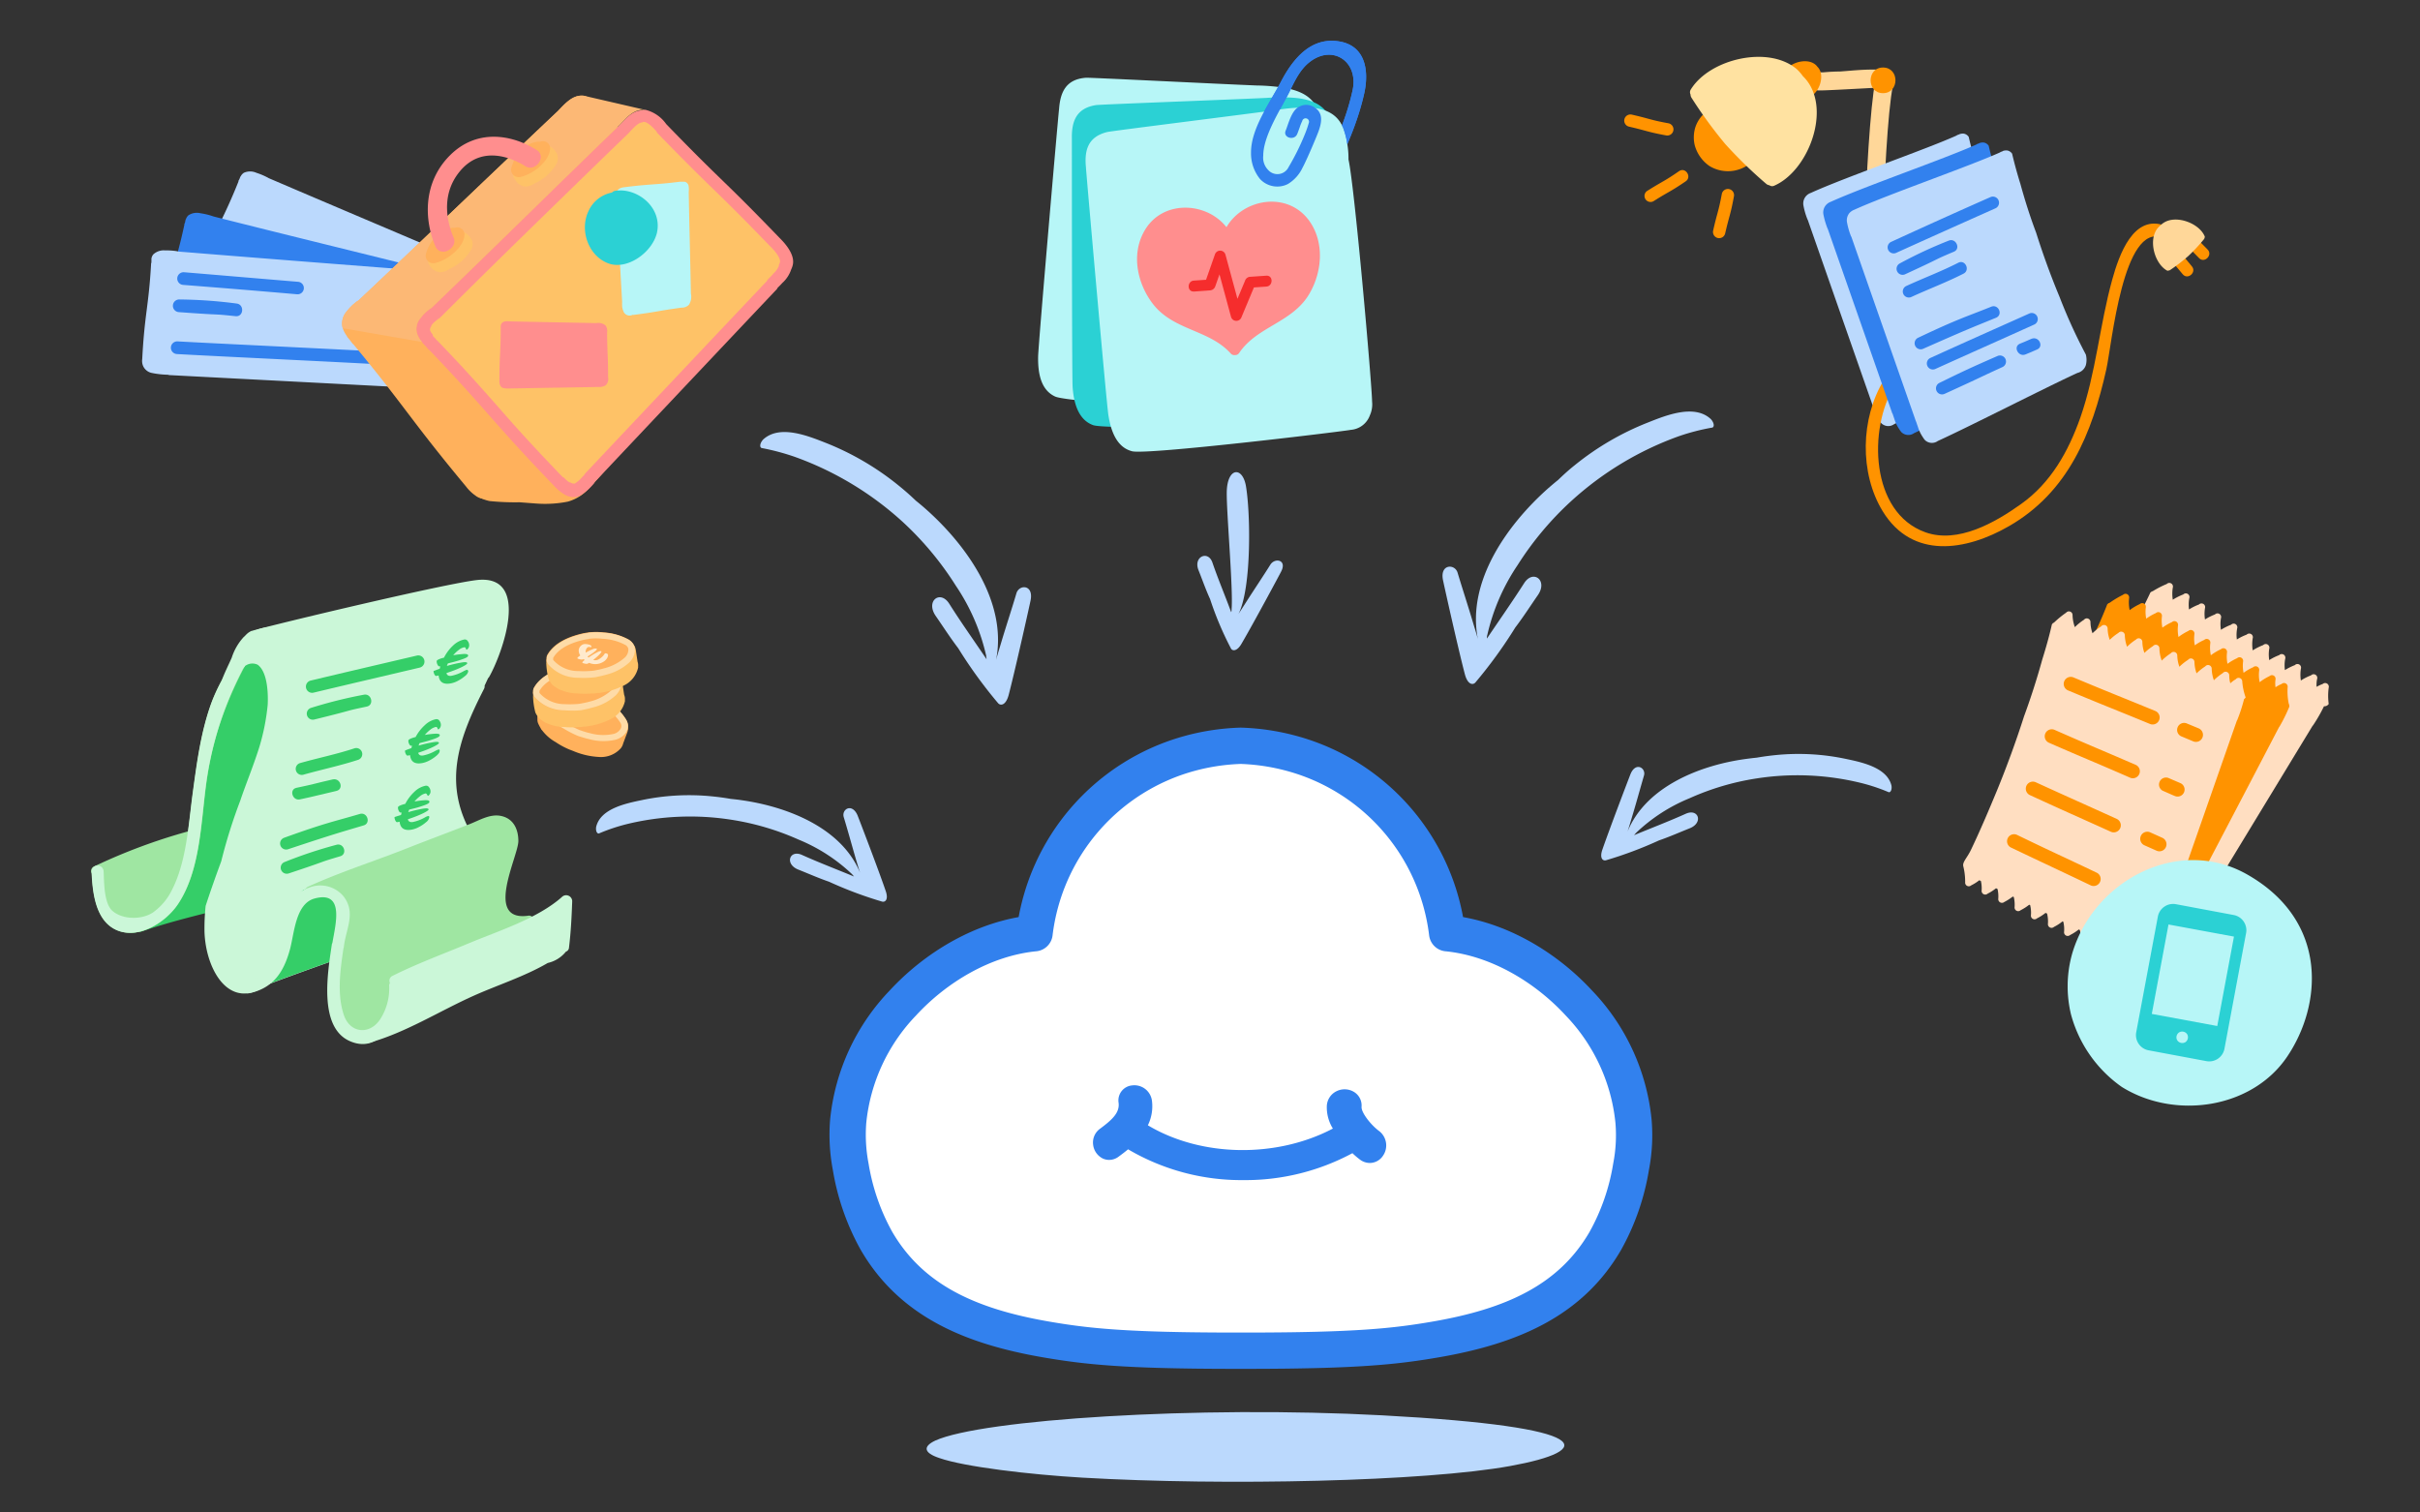<svg xmlns="http://www.w3.org/2000/svg" viewBox="0 0 400 250"><rect x="0" y="0" width="400" height="250" fill="#333333" stroke="none"/><defs><style>.cls-1{fill:#bbd9fd;}.cls-2{fill:#b7f6f7;}.cls-3{fill:#2bd1d4;}.cls-4{fill:#ffdec1;}.cls-5{fill:#ff9300;}.cls-6{fill:#3281ee;}.cls-7{fill:#ffb15c;}.cls-8{fill:#fedba7;}.cls-9{fill:#fec267;}.cls-10{fill:#ffeacd;}.cls-11{fill:#35ce68;}.cls-12{fill:#9fe6a2;}.cls-13{fill:#cbf7d8;}.cls-14{fill:#ff8e8e;}.cls-15{fill:#f52d2d;}.cls-16{fill:#fcb875;}.cls-17,.cls-19{fill:#ffd799;}.cls-17{stroke:#ffd799;stroke-miterlimit:10;}.cls-18{fill:#ffe2a1;}.cls-20{fill:none;}.cls-21{fill:#fff;stroke:#3281ee;stroke-linecap:round;stroke-linejoin:round;stroke-width:6px;}</style></defs><title>connected-accounts-400x250</title><g id="Layer_1" data-name="Layer 1"><path class="cls-1" d="M155.26,241c4.18,1.46,14.94,2.73,23.61,3.24,23.66,1.38,56.72.63,70.74-1.92s14.75-6.46-21.15-8.38c-30.57-1.64-66.25.7-73.88,4.18C152.54,239.09,152.65,240.13,155.26,241Z"/><path class="cls-2" d="M218,24.25a14.79,14.79,0,0,0,0-5.39c-.67-2.93-3.24-4-6.27-4.43a32,32,0,0,0-4-.3c-6-.24-27.51-1.32-28.2-1.28-3.37.23-4.28,2.42-4.48,5.2-.09.44-3.42,38.83-3.46,40.9-.05,2.81.48,5.54,2.83,6.6s34.67,2.82,36.21,2.8c1.88,0,2.95-.74,3.52-1.83a4.36,4.36,0,0,0,.75-2.18C215.29,61.92,218.19,28.86,218,24.25Z"/><path class="cls-3" d="M220.44,25.4A15,15,0,0,0,220,20c-.92-2.86-3.58-3.71-6.63-3.87a31.52,31.52,0,0,0-4,.05c-6,.29-27.52,1.08-28.2,1.19-3.34.51-4.06,2.78-4,5.57,0,.44,0,39,.12,41,.19,2.8,1,5.47,3.39,6.33s34.79-.21,36.32-.37c1.87-.2,2.88-1,3.35-2.13a4.37,4.37,0,0,0,.56-2.23C221.06,63.16,221.06,30,220.44,25.4Z"/><path class="cls-4" d="M384.91,116.36s0,0,0,0a10.1,10.1,0,0,1,0-2.69.61.61,0,0,0-1-.61,6.18,6.18,0,0,0-1,.47,4.65,4.65,0,0,1,.08-1.29.6.6,0,0,0-1-.61,8.83,8.83,0,0,0-1.68.85,6.24,6.24,0,0,1,0-1.93.6.6,0,0,0-1-.61,9.66,9.66,0,0,0-1.64.82,5.86,5.86,0,0,1,.05-1.87.6.6,0,0,0-1-.6,8.38,8.38,0,0,0-1.64.82,5.93,5.93,0,0,1,0-1.88.6.6,0,0,0-1-.6,9.34,9.34,0,0,0-1.73.87,6.32,6.32,0,0,1,0-2,.6.6,0,0,0-1-.6,8.71,8.71,0,0,0-1.62.8,5.69,5.69,0,0,1,.05-1.84.6.6,0,0,0-1-.6,9.41,9.41,0,0,0-1.68.84,5.63,5.63,0,0,1,0-1.92.6.6,0,0,0-1-.61,9,9,0,0,0-1.64.82,5.86,5.86,0,0,1,0-1.87.6.6,0,0,0-1-.6,8.38,8.38,0,0,0-1.64.82,5.93,5.93,0,0,1,.05-1.88.6.6,0,0,0-1-.6,9.34,9.34,0,0,0-1.73.87,6.32,6.32,0,0,1,0-2,.6.6,0,0,0-1-.6,15.7,15.7,0,0,0-2.2,1.12l-.18.1-.07,0-.14.1-.11.08q-1.29,2.76-2.79,5.38c-1.51,2.91-3.15,5.75-4.89,8.52q-3.24,5.68-7,11.1c-2,2.83-4,5.82-6.24,8.67-.92,1.19-1.81,1.65-1.8,2.39a10.85,10.85,0,0,1-.26,2.67.6.6,0,0,0,.9.69,7.12,7.12,0,0,0,1.48-.55l.23.18a4.91,4.91,0,0,1-.22,1.58.6.6,0,0,0,.9.7,7.73,7.73,0,0,0,1.54-.58l.21.17a5.1,5.1,0,0,1-.22,1.65.6.6,0,0,0,.9.69,7.94,7.94,0,0,0,1.56-.59l.15.11a5.59,5.59,0,0,1-.23,1.68.6.6,0,0,0,.9.69,7.24,7.24,0,0,0,1.57-.59l.14.11a5.69,5.69,0,0,1-.22,1.69.59.59,0,0,0,.89.69,7.35,7.35,0,0,0,1.58-.6l.22.18a5.44,5.44,0,0,1-.22,1.7.6.6,0,0,0,.9.69,7.92,7.92,0,0,0,1.58-.6l.1.08a5.37,5.37,0,0,1-.22,1.7.6.6,0,0,0,.9.69,7.35,7.35,0,0,0,1.58-.6l.17.13a5.43,5.43,0,0,1-.22,1.71.6.6,0,0,0,.9.7,8.63,8.63,0,0,0,1.6-.61l.1.08a5.59,5.59,0,0,1-.22,1.73.6.6,0,0,0,.9.69,8,8,0,0,0,1.62-.62l.08.07a5.43,5.43,0,0,1-.22,1.75.6.6,0,0,0,.9.7,8.86,8.86,0,0,0,1.67-.64l.13.09a5.83,5.83,0,0,1-.22,1.82.6.6,0,0,0,.89.7,25.67,25.67,0,0,0,2.56-1,.58.58,0,0,0,.27-.2v0c.79-1,3.72-5.34,4.32-6.31l17.63-29a1.39,1.39,0,0,0,.15-.19,25.46,25.46,0,0,0,1.76-3.08A.85.85,0,0,0,384.91,116.36Z"/><path class="cls-5" d="M378.3,116.29s0,0,0,0a10.16,10.16,0,0,1-.18-2.69.6.6,0,0,0-1-.54,5.19,5.19,0,0,0-1,.54,4.36,4.36,0,0,1,0-1.3.6.6,0,0,0-1-.54,8.49,8.49,0,0,0-1.62,1,5.71,5.71,0,0,1-.08-1.93.6.6,0,0,0-1-.54,8.26,8.26,0,0,0-1.58.92,5.61,5.61,0,0,1-.08-1.87.6.6,0,0,0-1-.54,8.92,8.92,0,0,0-1.58.92,5.88,5.88,0,0,1-.08-1.87.6.6,0,0,0-1-.54,9,9,0,0,0-1.67,1,6,6,0,0,1-.09-2,.6.6,0,0,0-1-.54,8.32,8.32,0,0,0-1.56.9,5.69,5.69,0,0,1-.07-1.84.6.6,0,0,0-1-.54,9.5,9.5,0,0,0-1.63,1,6.21,6.21,0,0,1-.08-1.92.6.6,0,0,0-1-.54,8.35,8.35,0,0,0-1.58.92,6.2,6.2,0,0,1-.08-1.87.6.6,0,0,0-1-.54,8.66,8.66,0,0,0-1.59.92,5.88,5.88,0,0,1-.07-1.87.6.6,0,0,0-1-.54,9,9,0,0,0-1.67,1,6.34,6.34,0,0,1-.09-2,.6.6,0,0,0-1-.54,16.21,16.21,0,0,0-2.12,1.26l-.18.11-.06,0a.53.53,0,0,0-.14.11l-.11.09c-.73,1.88-1.55,3.73-2.43,5.54-1.32,3-2.77,5.94-4.33,8.82-1.91,3.92-4,7.77-6.23,11.52-1.77,2.95-3.66,6.08-5.67,9.06-.84,1.25-1.7,1.76-1.65,2.49a10.52,10.52,0,0,1-.08,2.69.6.6,0,0,0,.94.63,7.11,7.11,0,0,0,1.44-.64l.25.16a5.36,5.36,0,0,1-.12,1.6.6.6,0,0,0,.94.63,7.39,7.39,0,0,0,1.49-.67l.23.15a5.43,5.43,0,0,1-.12,1.66.6.6,0,0,0,1,.63,7.71,7.71,0,0,0,1.52-.69l.15.11a5.32,5.32,0,0,1-.12,1.69.6.6,0,0,0,1,.63,8.75,8.75,0,0,0,1.53-.69l.14.09a5.36,5.36,0,0,1-.12,1.7.61.61,0,0,0,1,.64,7.83,7.83,0,0,0,1.53-.7l.23.16a5.44,5.44,0,0,1-.11,1.71.6.6,0,0,0,.94.63,7.92,7.92,0,0,0,1.54-.7l.11.08a5.45,5.45,0,0,1-.12,1.71.6.6,0,0,0,1,.63,7.92,7.92,0,0,0,1.54-.7l.17.12a5.22,5.22,0,0,1-.11,1.72.6.6,0,0,0,.94.63,7.82,7.82,0,0,0,1.56-.7l.11.07a5.34,5.34,0,0,1-.11,1.74.6.6,0,0,0,.94.63,7.52,7.52,0,0,0,1.58-.72l.09.06a5.53,5.53,0,0,1-.11,1.77.6.6,0,0,0,.94.63,8.28,8.28,0,0,0,1.63-.75l.13.09a5.89,5.89,0,0,1-.1,1.83.6.6,0,0,0,.94.64,25.64,25.64,0,0,0,2.49-1.17.68.68,0,0,0,.25-.22s0,0,0,0c.73-1.07,3.37-5.57,3.9-6.57q7.88-15,15.73-30.06a1.43,1.43,0,0,0,.14-.2,26.72,26.72,0,0,0,1.56-3.18A1,1,0,0,0,378.3,116.29Z"/><path class="cls-1" d="M78.4,61.78c2.67-6.76,2.1-6.28,4.69-12.91a2.16,2.16,0,0,0,.11-2.23c-.65-1.1-2.2-1.66-3.59-2.2h0c-12-5.14-23.22-9.86-35.21-15a2.34,2.34,0,0,0-.27-.15,11.09,11.09,0,0,0-1.76-.73,2.51,2.51,0,0,0-2.06,0,1.5,1.5,0,0,0-.51.56s-.06.05-.07.09-.08.18-.11.28-.12.25-.19.38,0,.07,0,.1c-2.61,6.51-3.61,7.42-6.37,14.37a2.37,2.37,0,0,0-.23,1.12,2,2,0,0,0,1,1.59,14.41,14.41,0,0,0,2.42,1.12.71.71,0,0,0,.24.06q17.88,7.09,35.76,14.16a1.36,1.36,0,0,0,.25.07h0l.9.36a7.46,7.46,0,0,0,2.23.63,5,5,0,0,0,.75.07A2.21,2.21,0,0,0,78.4,61.78Z"/><path class="cls-6" d="M74,62.34c1.56-7.09,1.08-6.53,2.59-13.49a2.18,2.18,0,0,0-.24-2.21c-.82-1-2.44-1.3-3.89-1.61h0C59.8,41.85,48,39,35.33,35.79L35,35.68a11.12,11.12,0,0,0-1.86-.43,2.54,2.54,0,0,0-2,.34,1.53,1.53,0,0,0-.41.64.33.33,0,0,0-.06.1l-.06.29c0,.13-.08.27-.13.4s0,.07,0,.1C29,44,28.11,45,26.49,52.33a2.39,2.39,0,0,0-.06,1.13,2,2,0,0,0,1.27,1.41,14.48,14.48,0,0,0,2.56.73,1.1,1.1,0,0,0,.25,0l37.54,8.32.26,0h0l.94.22a7.59,7.59,0,0,0,2.3.26,4.5,4.5,0,0,0,.75,0A2.19,2.19,0,0,0,74,62.34Z"/><path class="cls-1" d="M72,61.45c.38-7.26,0-6.62.35-13.73a2.16,2.16,0,0,0-.61-2.14c-1-.85-2.61-.88-4.1-1h0c-13-1-25.16-1.95-38.16-3l-.3-.07a11.09,11.09,0,0,0-1.9-.12,2.52,2.52,0,0,0-1.95.67,1.46,1.46,0,0,0-.3.69s0,.07,0,.11,0,.2,0,.3,0,.28-.06.42a.38.38,0,0,0,0,.1c-.4,7-1.07,8.19-1.46,15.65a2.2,2.2,0,0,0,.13,1.13,2,2,0,0,0,1.48,1.19,14.42,14.42,0,0,0,2.64.29A1,1,0,0,0,28,62L66.42,64l.26,0h0q.48,0,1,.06A7.3,7.3,0,0,0,70,63.93a4.31,4.31,0,0,0,.73-.17A2.19,2.19,0,0,0,72,61.45Z"/><path class="cls-6" d="M39.09,50.17a76.85,76.85,0,0,0-9.39-.67,1,1,0,0,0-.15,2.09c8.17.6,4.83.2,9.39.67C40.29,52.4,40.43,50.31,39.09,50.17Z"/><path class="cls-6" d="M49.28,46.58C43,46.06,36.71,45.52,30.43,45a1,1,0,0,0-.17,2.09c6.28.49,12.56,1,18.84,1.55A1,1,0,0,0,49.28,46.58Z"/><path class="cls-6" d="M64.91,58.24c-6.29-.39-29.26-1.46-35.55-1.81a1,1,0,0,0-.13,2.09c6.29.36,29.26,1.43,35.55,1.82A1.05,1.05,0,0,0,64.91,58.24Z"/><path class="cls-7" d="M103,122.89l.69-1.84a2.14,2.14,0,0,0,.08-.32,1.36,1.36,0,0,0-2.56-.88l-.81,2.05h0l-.11,0a1.32,1.32,0,0,0-.44,0,8.68,8.68,0,0,1-1.34.13,10.24,10.24,0,0,1-2.62-.58,12.94,12.94,0,0,1-2.61-1.2,6.57,6.57,0,0,1-1.13-1l-.32-.37a.67.67,0,0,0-.14-.15l-.09-.11,0-.08.69-1.74a1.38,1.38,0,0,0-.77-1.76,1.4,1.4,0,0,0-1.71.66,2.15,2.15,0,0,0-.14.26,10.38,10.38,0,0,0-.76,2,1.28,1.28,0,0,0-.08.35,1.77,1.77,0,0,0,0,.23,1.63,1.63,0,0,0,0,.31l0,.14a1.54,1.54,0,0,0,.1.53,6.68,6.68,0,0,0,.41.8,1.31,1.31,0,0,0,.3.44,7.19,7.19,0,0,0,2.2,1.9,12.88,12.88,0,0,0,2.09,1.15l.18.08.17.06.52.2.21.09a12.51,12.51,0,0,0,4,.88,4.39,4.39,0,0,0,3.63-1.47l.07-.11.06-.09A1.82,1.82,0,0,0,103,122.89Z"/><path class="cls-7" d="M103.48,118.93a9.72,9.72,0,0,0-3-3,11,11,0,0,0-3.63-1.65c-2-.52-4.42-.72-6.27.43a1.12,1.12,0,0,0-.42.45,1.2,1.2,0,0,0-.22,1,6.51,6.51,0,0,0,3.25,4.24,12.84,12.84,0,0,0,2.89,1.39c.44.14.88.27,1.34.37a8.83,8.83,0,0,0,4.45.08C103.33,121.81,104.39,120.43,103.48,118.93Z"/><path class="cls-8" d="M97.82,115.71a8.93,8.93,0,0,1,2,1.08l0,0a8.88,8.88,0,0,1,2.71,2.65,1,1,0,0,1,.13.86,1.85,1.85,0,0,1-1.19,1,8.13,8.13,0,0,1-3.91-.1,12.6,12.6,0,0,1-1.24-.35h0l-.53-.18a14.5,14.5,0,0,1-2.1-1.11A5.48,5.48,0,0,1,90.94,116a.33.33,0,0,1,0-.17.9.9,0,0,0,.14-.2l0,0c1.28-.8,3.12-.9,5.46-.3a9.22,9.22,0,0,1,1.26.4m.38-1a11.63,11.63,0,0,0-1.38-.44c-2-.52-4.42-.72-6.27.43a1.12,1.12,0,0,0-.42.45,1.2,1.2,0,0,0-.22,1,6.51,6.51,0,0,0,3.25,4.24,17.86,17.86,0,0,0,2.26,1.18q.31.12.63.21c.44.14.88.27,1.34.37a8.83,8.83,0,0,0,4.45.08c1.49-.47,2.55-1.85,1.64-3.35a9.72,9.72,0,0,0-3-3,10.17,10.17,0,0,0-2.25-1.21Z"/><path class="cls-9" d="M103.16,114.83l-.29-1.94a3,3,0,0,0-.08-.32,1.36,1.36,0,0,0-2.67.47l.28,2.18h0a.6.6,0,0,1-.08.08,1,1,0,0,0-.38.22,11.49,11.49,0,0,1-1.11.76,10.6,10.6,0,0,1-2.58.75,13.33,13.33,0,0,1-2.87.21,7.32,7.32,0,0,1-1.46-.32l-.45-.17-.2-.07-.13,0-.08,0-.24-1.86a1.36,1.36,0,0,0-1.52-1.17,1.39,1.39,0,0,0-1.18,1.4,1.5,1.5,0,0,0,0,.3,11.88,11.88,0,0,0,.3,2.13,1.62,1.62,0,0,0,.1.34c0,.07.07.14.1.2a1.34,1.34,0,0,0,.17.27.76.76,0,0,0,.08.11,1.34,1.34,0,0,0,.35.41,5.75,5.75,0,0,0,.74.51,1.35,1.35,0,0,0,.48.24,7.28,7.28,0,0,0,2.84.61,12.61,12.61,0,0,0,2.38,0h.21l.17,0,.55-.08a.9.9,0,0,0,.23,0,12.08,12.08,0,0,0,4-1.17,4.37,4.37,0,0,0,2.47-3,.57.57,0,0,0,0-.13.41.41,0,0,0,0-.11A1.82,1.82,0,0,0,103.16,114.83Z"/><path class="cls-7" d="M101.64,111.15a9.77,9.77,0,0,0-4.1-1.15,10.83,10.83,0,0,0-4,.29c-2,.53-4.22,1.5-5.29,3.4a1.1,1.1,0,0,0-.14.6,1.2,1.2,0,0,0,.29,1,6.48,6.48,0,0,0,4.9,2.14,12.34,12.34,0,0,0,3.2-.17,13.2,13.2,0,0,0,1.35-.32,8.72,8.72,0,0,0,3.94-2.07C102.89,113.75,103.15,112,101.64,111.15Z"/><path class="cls-8" d="M95.12,111.06a8.8,8.8,0,0,1,2.29,0h0a8.73,8.73,0,0,1,3.65,1,.94.94,0,0,1,.53.69,1.79,1.79,0,0,1-.59,1.4,8.11,8.11,0,0,1-3.47,1.8c-.42.12-.84.21-1.25.29h0l-.55.1a15.79,15.79,0,0,1-2.38.05,5.53,5.53,0,0,1-4.12-1.78s-.08-.1-.07-.14a1,1,0,0,0,0-.25s0,0,0,0c.73-1.32,2.3-2.3,4.63-2.9a9.93,9.93,0,0,1,1.3-.25M95,110a12.91,12.91,0,0,0-1.43.27c-2,.53-4.22,1.5-5.29,3.4a1.1,1.1,0,0,0-.14.6,1.2,1.2,0,0,0,.29,1,6.48,6.48,0,0,0,4.9,2.14,15.6,15.6,0,0,0,2.55,0c.22,0,.43-.07.65-.12a13.2,13.2,0,0,0,1.35-.32,8.72,8.72,0,0,0,3.94-2.07c1.08-1.13,1.34-2.85-.17-3.73a9.77,9.77,0,0,0-4.1-1.15A9.89,9.89,0,0,0,95,110Z"/><path class="cls-9" d="M105.38,109.37l-.29-1.94a2.13,2.13,0,0,0-.08-.32,1.36,1.36,0,0,0-2.67.46l.28,2.19h0a.6.6,0,0,1-.08.08,1.34,1.34,0,0,0-.38.22,9.93,9.93,0,0,1-1.11.76,10.6,10.6,0,0,1-2.58.75,12.73,12.73,0,0,1-2.87.21,6.69,6.69,0,0,1-1.46-.32l-.45-.17a.76.76,0,0,0-.2-.06l-.13-.06-.08,0L93,109.27a1.37,1.37,0,0,0-1.52-1.17,1.39,1.39,0,0,0-1.18,1.4,1.5,1.5,0,0,0,0,.3,11.75,11.75,0,0,0,.3,2.13,1.62,1.62,0,0,0,.1.34c0,.07.07.14.1.2a1.61,1.61,0,0,0,.17.28l.08.1a1.51,1.51,0,0,0,.35.42,5.66,5.66,0,0,0,.74.5,1.39,1.39,0,0,0,.48.25,7.45,7.45,0,0,0,2.84.6,12.62,12.62,0,0,0,2.38,0l.21,0,.17,0,.55-.08.23,0a12.34,12.34,0,0,0,4-1.18,4.33,4.33,0,0,0,2.47-3,.53.53,0,0,0,0-.13.34.34,0,0,0,0-.1A1.79,1.79,0,0,0,105.38,109.37Z"/><path class="cls-7" d="M103.86,105.68a9.77,9.77,0,0,0-4.1-1.15,10.62,10.62,0,0,0-4,.3c-2,.52-4.22,1.5-5.29,3.4a1.07,1.07,0,0,0-.14.59,1.19,1.19,0,0,0,.29,1,6.52,6.52,0,0,0,4.9,2.15,12.8,12.8,0,0,0,3.2-.17c.45-.09.9-.19,1.35-.32a8.84,8.84,0,0,0,3.94-2.08C105.11,108.29,105.37,106.56,103.86,105.68Z"/><path class="cls-8" d="M97.34,105.59a9.26,9.26,0,0,1,2.29,0h.05a8.73,8.73,0,0,1,3.65,1,.94.94,0,0,1,.53.69,1.81,1.81,0,0,1-.59,1.41,8.09,8.09,0,0,1-3.47,1.79,11.82,11.82,0,0,1-1.25.29h0a4.48,4.48,0,0,1-.55.1,15.79,15.79,0,0,1-2.38.05,5.48,5.48,0,0,1-4.12-1.77s-.08-.1-.07-.15a1,1,0,0,0,0-.24v0c.74-1.32,2.31-2.29,4.64-2.9a11.91,11.91,0,0,1,1.3-.25m-.13-1a11,11,0,0,0-1.43.28c-2,.52-4.22,1.5-5.29,3.4a1.07,1.07,0,0,0-.14.59,1.19,1.19,0,0,0,.29,1,6.52,6.52,0,0,0,4.9,2.15,16.83,16.83,0,0,0,2.55-.06c.22,0,.43-.06.65-.11.45-.09.9-.19,1.35-.32a8.84,8.84,0,0,0,3.94-2.08c1.08-1.12,1.34-2.85-.17-3.73a9.77,9.77,0,0,0-4.1-1.15,9.89,9.89,0,0,0-2.55,0Z"/><path class="cls-10" d="M96.64,109.09l-.19-.16-.1.06a.79.79,0,0,1-.41,0,1.56,1.56,0,0,1-.47-.14q-.18-.09.45-.51a1.39,1.39,0,0,1-.25-1,1.18,1.18,0,0,1,.66-.81,1.06,1.06,0,0,1,.6-.06,1.81,1.81,0,0,1,.66.17.4.4,0,0,1,.17.17c0,.07,0,.12,0,.15a.71.71,0,0,1-.24,0,.51.51,0,0,0-.31,0,.68.68,0,0,0-.33.38.93.93,0,0,0-.06.53,11.5,11.5,0,0,1,1.14-.56.89.89,0,0,1,.66-.09c.11.06,0,.23-.34.49a8.26,8.26,0,0,1-.94.66l-.23.15.17.17a11.65,11.65,0,0,1,1.29-.8c.42-.23.69-.31.82-.24s-.25.58-1.34,1.43a1.14,1.14,0,0,0,.89-.09,2.85,2.85,0,0,0,.9-.77A1,1,0,0,1,100,108a.27.27,0,0,1,.18,0,.6.6,0,0,1,.19.06.3.3,0,0,1,.12.35,1.23,1.23,0,0,1-.28.56,1.71,1.71,0,0,1-.57.47,2.52,2.52,0,0,1-2.27.12l-.24.14a.8.8,0,0,1-.4,0,1.64,1.64,0,0,1-.46-.13C96.22,109.46,96.34,109.33,96.64,109.09Z"/><path class="cls-11" d="M60.14,101.63a.9.9,0,0,0-1.23-.87c-5.54,2.1-11.76,2.52-17.44,4.36a.9.9,0,0,0-.61.27.7.7,0,0,0-.14.16l0,0a.43.43,0,0,1,0,.07.9.9,0,0,0,0,.09c-2,3.36-4.18,6.58-5.55,10.24-1.8,4.85-2.47,10.05-3.16,15.14-.71,5.25-1,11.35-3.5,16.12a9.79,9.79,0,0,1-3.07,3.57c-1.8,1.2-5,1.24-6.73-.31-1.37-1.27-1.33-4.76-1.41-6.48a1,1,0,0,0-2,.05c.15,3.37.6,8.16,4.21,9.68a5.93,5.93,0,0,0,3.43.3,1,1,0,0,0,.46-.05c9.29-3.23,19.43-4.53,28.46-8.55a1.1,1.1,0,0,0,.55-1.44c.89-1.06,3.17-1.7,3.92-3.24,1.75-3.54,2-8.06,2.58-11.9a96.29,96.29,0,0,0,1.31-12.22c0-4.73-.64-9.3.52-14A.92.92,0,0,0,60.14,101.63Z"/><path class="cls-12" d="M40.68,105.59c-2,3.42-4.25,6.68-5.64,10.4-1.8,4.85-2.47,10.05-3.16,15.14-.27,2-.49,4.15-.79,6.29a94.67,94.67,0,0,0-15.53,5.79.81.81,0,0,0-.38,1.18c.17,3.35.7,7.9,4.2,9.37,3.7,1.55,8.09-1.37,10.07-4.34,3.78-5.67,3.78-13.84,4.72-20.37,1.23-8.52,4-15.11,8.26-22.49C43.08,105.44,41.33,104.48,40.68,105.59Z"/><path class="cls-13" d="M46.82,103.44l-.77,0a.89.89,0,0,0-.74,0,6.13,6.13,0,0,1-.61.18,8.1,8.1,0,0,0-4.45,1.71,9.19,9.19,0,0,0-1.94,3.36c-.55,1.26-1.18,2.46-1.64,3.75A30.15,30.15,0,0,0,35,116c-1.8,4.85-2.47,10.05-3.16,15.14-.71,5.25-1,11.35-3.5,16.12a9.79,9.79,0,0,1-3.07,3.57c-1.8,1.2-5,1.24-6.73-.31-1.37-1.27-1.33-4.76-1.41-6.48a1,1,0,0,0-2,.05c.15,3.37.6,8.16,4.21,9.68s8.09-1.37,10.07-4.34c3.78-5.67,3.78-13.84,4.72-20.37a57.74,57.74,0,0,1,7.5-21.14,5.67,5.67,0,0,1,2.58-1.52.9.9,0,0,0,.68-.81c.68-.08,1.36-.12,1.94-.14A1,1,0,0,0,46.82,103.44Z"/><path class="cls-13" d="M78.88,95.87c-5.12.55-33.52,7.32-37.25,8.41l-.05,0a2.73,2.73,0,0,0-1.19,1A9.08,9.08,0,0,0,39.11,108v0a7.57,7.57,0,0,0-.46,1.23.45.45,0,0,0,0,.16,1,1,0,0,0,1.84.71s0,0,.06-.08l.05,0a2,2,0,0,1,2-.14c1.79,1.33,1.7,5.43,1.65,6.58a36,36,0,0,1-1.38,7c-1,3.18-2.28,6.25-3.16,8.89a87.44,87.44,0,0,0-3.14,10c-.9,2.44-1.77,4.9-2.58,7.38A35.74,35.74,0,0,0,33.8,154c.2,6.41,4.22,13.25,10.31,8.79Q59,157.22,74.19,152.41a.85.85,0,0,0,.61,0l3.45-1a.61.61,0,0,0,.16-.09.92.92,0,0,0,.81-1L79,139.82a.9.9,0,0,0-.43-.77.82.82,0,0,0-.15-.4C73,129.92,75.66,122.33,80,113.87a.9.9,0,0,0,.1-.54l.58-1.24a.85.85,0,0,0,.17-.2C83,108.1,87.84,94.92,78.88,95.87Z"/><path class="cls-11" d="M44.11,162.74c2.11-.78,4.23-1.56,6.36-2.32q11.78-4.23,23.72-8a.85.85,0,0,0,.61,0l3.45-1a.61.61,0,0,0,.16-.09.92.92,0,0,0,.81-1L79,139.82a.9.9,0,0,0-.43-.77.82.82,0,0,0-.15-.4c-.67-1.1-17.27,5-28.13,8.39C48.94,147.44,47.43,154.11,44.11,162.74Z"/><path class="cls-12" d="M88.45,152.48a1.12,1.12,0,0,0-.21-.39.79.79,0,0,0-.95-.73c-7.31,1-1.64-9.76-1.61-12.33,0-1.93-.78-3.7-2.81-4.15-1.8-.41-3.54.66-5.15,1.3-3.53,1.4-7.09,2.7-10.61,4.1-5.37,2.12-11,3.9-16.21,6.29a.87.87,0,0,0-.38.35c-.33.15.36.3.07.49s3.57.83,4,.86a2.08,2.08,0,0,1,1,.35,1.81,1.81,0,0,1,.59.72c.77,1.58,0,4.56-.3,6.48a.58.58,0,0,0-.09.23c-.54,3.71-1.82,10.93,1,14.49.52.66,4.83,2,6.16.8,5.89-3.8,12.8-6.61,18.91-10.06C86.59,158.64,90.15,158.35,88.45,152.48Z"/><path class="cls-13" d="M92.85,148.29c-4,3.53-10.35,5.54-15.2,7.56-4.27,1.79-8.65,3.39-12.79,5.46a.86.86,0,0,0-.26,1.37.55.55,0,0,0,0,.18c.28,1.11-.25,2.27-.53,3.33a7,7,0,0,1-1.14,3,.88.88,0,0,0-.24.53c-.74.27-1.49.52-2.25.73a1,1,0,0,0,.58,1.91c6-1.66,11.55-5.2,17.18-7.73,4-1.8,8.48-3.21,12.34-5.46a5.37,5.37,0,0,0,3-1.87.75.75,0,0,0,.51-.68c.31-2.54.44-5.11.53-7.67A1,1,0,0,0,92.85,148.29Z"/><path class="cls-13" d="M64.32,162.86a9.37,9.37,0,0,1-1.49,5.63c-1.76,2.64-5,2.29-6-.73-1.16-3.47-.58-7.47-.06-11a1,1,0,0,0,.06-.2c.31-3,2.12-5.71-.12-8.49a5,5,0,0,0-5.63-1.35c-7,2.37-2.34,13.85-10.46,15.54-1.26.26-.68,2.17.58,1.91,3.94-.82,5.69-3.48,6.71-7.18.74-2.68.91-7.64,4.11-8.48,5-1.33,3.42,4.33,2.92,7.35a.63.63,0,0,0-.09.24c-.64,4.39-2.31,13.71,3,16,5.58,2.42,8.52-5.08,8.44-9.31A1,1,0,0,0,64.32,162.86Z"/><path class="cls-11" d="M55,128.83c-3,.68-2.93.75-6,1.39-1.25.26-.67,2.18.58,1.91,3-.64,3-.71,6-1.39C56.87,130.46,56.29,128.55,55,128.83Z"/><path class="cls-11" d="M58.65,123.67c-3,1-6.12,1.62-9.12,2.48a1,1,0,0,0,.58,1.91c3-.85,6.16-1.51,9.12-2.48A1,1,0,0,0,58.65,123.67Z"/><path class="cls-11" d="M59.47,134.54c-4.19,1.24-5.49,1.4-12.49,3.93a1,1,0,0,0,.64,1.9c7.41-2.46,8.29-2.69,12.49-3.94C61.34,136.07,60.71,134.17,59.47,134.54Z"/><path class="cls-11" d="M55.6,139.64a74.22,74.22,0,0,0-8.52,2.83,1,1,0,0,0,.64,1.9c7.41-2.46,4.32-1.59,8.52-2.84C57.47,141.17,56.84,139.27,55.6,139.64Z"/><path class="cls-11" d="M60.14,114.83A75.87,75.87,0,0,0,51.43,117a1,1,0,0,0,.48,1.94c7.58-1.86,4.44-1.25,8.72-2.15C61.89,116.51,61.4,114.57,60.14,114.83Z"/><path class="cls-11" d="M68.91,108.36c-5.85,1.37-11.71,2.73-17.55,4.13a1,1,0,0,0,.46,2c5.84-1.4,11.7-2.76,17.55-4.14A1,1,0,0,0,68.91,108.36Z"/><path class="cls-11" d="M72.68,110.54a4.08,4.08,0,0,1,.11-.4l-.17,0c-.11,0-.21-.08-.31-.29a1.13,1.13,0,0,1-.13-.56c0-.19.41-.39,1.21-.59a7,7,0,0,1,1.5-2,3.74,3.74,0,0,1,1.87-1,.57.57,0,0,1,.57.29,1.09,1.09,0,0,1,.22.75.94.94,0,0,1-.15.41c-.1.14-.19.22-.27.23s-.08-.06-.14-.21-.16-.2-.27-.18a2,2,0,0,0-.88.43,5.17,5.17,0,0,0-.93.89,15.3,15.3,0,0,1,1.82-.22c.45,0,.66.09.65.29s-.37.39-1.08.63a16.18,16.18,0,0,1-1.84.53l-.43.12a3.18,3.18,0,0,0-.16.41,22.17,22.17,0,0,1,2.36-.55c.71-.13,1-.08,1,.12s-1.17.87-3.44,1.61q.15.57.84.45a6.69,6.69,0,0,0,2-.76,2.43,2.43,0,0,1,.51-.22.16.16,0,0,1,.19.07.38.38,0,0,1,.06.22,1.35,1.35,0,0,1-.5.71,6.34,6.34,0,0,1-1.16.79,4,4,0,0,1-1.23.45c-1.23.22-1.89-.22-2-1.31l-.41.08c-.1,0-.2-.08-.3-.29a1.24,1.24,0,0,1-.13-.54C71.73,110.91,72.05,110.75,72.68,110.54Z"/><path class="cls-11" d="M68,123.66a4.08,4.08,0,0,1,.11-.4l-.17,0c-.11,0-.22-.08-.31-.29a1,1,0,0,1-.13-.55c0-.2.41-.39,1.2-.6a7.17,7.17,0,0,1,1.51-1.95,3.74,3.74,0,0,1,1.87-1,.57.57,0,0,1,.57.29,1.09,1.09,0,0,1,.22.75.94.94,0,0,1-.15.41c-.1.14-.19.22-.28.23s-.07-.06-.14-.21-.15-.2-.26-.18a2.12,2.12,0,0,0-.89.43,5.93,5.93,0,0,0-.93.89,13.44,13.44,0,0,1,1.83-.21c.44,0,.66.08.64.28s-.37.39-1.07.63a19,19,0,0,1-1.85.54l-.42.11a3.18,3.18,0,0,0-.16.41,21.62,21.62,0,0,1,2.36-.55c.7-.12,1-.08,1,.12s-1.16.87-3.43,1.62c.1.37.38.52.84.44a6.79,6.79,0,0,0,2-.76,3.19,3.19,0,0,1,.51-.22.18.18,0,0,1,.19.07.32.32,0,0,1,0,.22c0,.19-.17.42-.49.71a6.34,6.34,0,0,1-1.16.79,4.14,4.14,0,0,1-1.23.45c-1.23.22-1.89-.22-2-1.31l-.41.08c-.1,0-.2-.08-.3-.29a1.11,1.11,0,0,1-.13-.54C67.06,124,67.38,123.87,68,123.66Z"/><path class="cls-11" d="M66.29,134.71a2.24,2.24,0,0,1,.11-.4l-.17,0c-.11,0-.22-.08-.32-.29a1.16,1.16,0,0,1-.13-.56c0-.19.42-.39,1.21-.59a7.17,7.17,0,0,1,1.51-2,3.71,3.71,0,0,1,1.86-1,.58.58,0,0,1,.58.29,1.14,1.14,0,0,1,.22.75.79.79,0,0,1-.16.4.49.49,0,0,1-.27.24s-.07-.07-.14-.21-.16-.2-.26-.19a2.1,2.1,0,0,0-.89.44,5.93,5.93,0,0,0-.93.89,15.55,15.55,0,0,1,1.82-.22c.45,0,.67.08.65.29s-.37.39-1.07.63a16.28,16.28,0,0,1-1.85.53l-.42.11a4.4,4.4,0,0,0-.16.42,23.83,23.83,0,0,1,2.36-.56c.7-.12,1-.07,1,.13s-1.17.86-3.43,1.61c.1.38.38.52.83.45a6.74,6.74,0,0,0,2-.76,1.72,1.72,0,0,1,.51-.22.17.17,0,0,1,.19.06.34.34,0,0,1,0,.23,1.27,1.27,0,0,1-.49.7,5.75,5.75,0,0,1-1.16.79,4,4,0,0,1-1.24.46c-1.23.21-1.88-.22-2-1.31l-.41.08c-.1,0-.2-.08-.3-.29a1.12,1.12,0,0,1-.13-.55Q65.33,135,66.29,134.71Z"/><path class="cls-6" d="M221.32,6.84c-4.72-.76-7.68,3-9.6,6.68-1.77,3.4-4.95,7.66-4.94,11.7a6.72,6.72,0,0,0,1.49,4.37,3.89,3.89,0,0,0,4.6.83c2.39-1.26,3.28-4.85,4.39-7.12.9-1.85,1.36-4.92-1.35-5.58-2.2-.54-2.82,2.44-3.41,3.9-.49,1.19,1.45,1.71,1.92.53.16-.37.28-.75.42-1.12a6.71,6.71,0,0,1,.4-1l.72,1.17c0,.9-1.17,2.42-1.53,3.24A20.53,20.53,0,0,1,213,27.6a2.05,2.05,0,0,1-3.4.48,2.91,2.91,0,0,1-.8-2.35c0-3.37,3.06-8,4.36-10.61.87-1.78,1.75-3.67,3.37-4.9,3.76-2.88,8-.06,7.06,4.61-1.56,7.51-6.08,14.77-8.75,22-.45,1.21,1.48,1.73,1.93.54,2.66-7.17,7.12-14.43,8.74-22C226.3,11.67,225.7,7.54,221.32,6.84Z"/><path class="cls-2" d="M222.89,26.36a14.8,14.8,0,0,0-.92-5.31c-1.17-2.77-3.9-3.39-6.95-3.27a29.27,29.27,0,0,0-4,.4c-6,.81-27.32,3.47-28,3.64-3.28.8-3.8,3.13-3.52,5.9,0,.44,3.38,38.83,3.7,40.87.43,2.78,1.44,5.37,3.93,6s34.64-3.25,36.15-3.54a3.65,3.65,0,0,0,3.15-2.41,4.39,4.39,0,0,0,.36-2.28C226.79,63.92,223.91,30.86,222.89,26.36Z"/><path class="cls-14" d="M216.44,36.55c-3.55-5-10.92-3.78-13.72,1-3.4-4.32-10.88-4.56-13.71.89-2,3.76-1,8.38,1.45,11.66,3.41,4.56,9.34,4.32,12.94,8.3a.81.81,0,0,0,.75.29.78.78,0,0,0,.7-.39c3-4.43,9-5,11.72-10C218.56,44.72,218.88,40,216.44,36.55Z"/><path class="cls-15" d="M197.35,48.19,200,48a1,1,0,0,0,.87-.66l1.68-4.79h-1.74l2.67,9.84a.91.91,0,0,0,1.74,0l2.3-5.5-.87.66,2.66-.18c1.15-.08,1.16-1.88,0-1.8l-2.66.18a.94.94,0,0,0-.86.66l-2.31,5.5h1.74l-2.67-9.84a.91.91,0,0,0-1.74,0l-1.68,4.79.87-.66-2.66.18c-1.15.07-1.16,1.88,0,1.8Z"/><path class="cls-7" d="M116.83,38.08c-8.88-10.63-8.37-9.37-17.08-19.77a5.42,5.42,0,0,0-3.17-2.47c-1.81-.28-3.11,1.2-4.34,2.49h0C80.94,29,70.52,39.05,59.23,49.69a1.23,1.23,0,0,0-.31.19,8.47,8.47,0,0,0-1.62,1.6,3,3,0,0,0-.65,2.77,4.58,4.58,0,0,0,.66,1.26,1.86,1.86,0,0,0,.1.2l.36.43c.17.22.34.43.49.65a.88.88,0,0,0,.15.12c8.53,10.28,9.52,12.58,18.64,23.53a6.87,6.87,0,0,0,1.53,1.47,2.47,2.47,0,0,0,2.63.3,10.83,10.83,0,0,0,2.4-2,1.2,1.2,0,0,0,.16-.27q16-16.45,32-32.95a1.59,1.59,0,0,0,.18-.27h0c.28-.26.56-.53.82-.82a6.08,6.08,0,0,0,1.62-2.32,4.39,4.39,0,0,0,.34-.94C119.05,41.05,118,39.34,116.83,38.08Z"/><path class="cls-7" d="M104.12,70.38c-1.94-5.74-11.4-4.4-15.34-1.91-3.34,2.11-8.12,4.45-10.86,7.41a3.48,3.48,0,0,0-1,1.78,1.2,1.2,0,0,0-.38,1.46,5.92,5.92,0,0,0,4.4,3.7,41.71,41.71,0,0,0,4.92.2l2.8.21a19.34,19.34,0,0,0,5.22-.32,7.34,7.34,0,0,0,3.67-2.42c2.44-2.6,4.88-5.54,7.07-8.36A1.11,1.11,0,0,0,104.12,70.38Z"/><path class="cls-9" d="M94.8,81.18a2.12,2.12,0,0,1-1.09-.37,5,5,0,0,1-1.19-1l-.29-.29c-5.13-5.33-8-8.55-10.73-11.66-2.59-2.93-5.27-6-9.83-10.72l0-.06L71.51,57h0L71,56.45l-.37-.38a.41.41,0,0,0-.07-.11,4,4,0,0,1-.64-1,1.66,1.66,0,0,1,.33-1.71,5.1,5.1,0,0,1,1.07-1.11l.31-.27.22-.12.11-.1c5.6-5.4,11.07-10.73,16.36-15.89,4.89-4.76,9.78-9.53,14.86-14.44l.21-.22c.92-1,1.8-1.94,2.89-1.94a1.51,1.51,0,0,1,.3,0,4.93,4.93,0,0,1,2.75,2c4.76,4.92,7,7.13,9.23,9.27,2.36,2.29,4.58,4.45,9.55,9.6,1.39,1.33,2.1,2.58,2,3.47a2.11,2.11,0,0,1-.21.63l0,.07,0,.08a4.27,4.27,0,0,1-1.22,1.8,9.23,9.23,0,0,1-.75.77l-.12.12-.14.26Q112.66,63.06,97.58,79l-.1.11-.1.18-.5.51A5.24,5.24,0,0,1,95.43,81a1.34,1.34,0,0,1-.63.16Z"/><path class="cls-14" d="M106.28,20.15h.16c.32,0,1,.32,2.13,1.64l0,.06,0,.05c4.72,4.87,7,7.09,9.21,9.24s4.56,4.43,9.52,9.57l0,0,0,0c1.4,1.34,1.68,2.26,1.63,2.57a1.17,1.17,0,0,1-.13.37l-.06.14,0,.15a3.44,3.44,0,0,1-1,1.36l0,.05,0,0c-.18.19-.38.4-.65.66l0,0,0,0-.21.21-.1.21q-15,15.86-29.93,31.7l-.2.22-.09.17-.4.41a4.81,4.81,0,0,1-1.16,1,.4.4,0,0,1-.2,0,1.21,1.21,0,0,1-.57-.21l-.06,0-.07,0a4.54,4.54,0,0,1-.87-.76L93,78.85c-5.12-5.32-8-8.53-10.7-11.64-2.6-2.93-5.28-6-9.86-10.75l-.09-.1-.12-.09,0,0-.42-.47,0,0,0,0-.14-.14-.13-.14,0-.07,0-.07,0-.06a2.57,2.57,0,0,1-.44-.68c0-.11-.12-.29.21-.75l0-.06,0-.06a4.29,4.29,0,0,1,.83-.82l.23-.2h0l.24-.13.21-.19C78.25,47,83.72,41.64,89,36.49c4.82-4.7,9.79-9.55,14.88-14.46l0,0,0,0,.16-.18c.78-.83,1.5-1.62,2.16-1.62m0-2c-1.61,0-2.73,1.3-3.79,2.44h0C91.8,30.91,82,40.63,71.27,50.92a1.17,1.17,0,0,0-.3.19,7.25,7.25,0,0,0-1.53,1.55A2.65,2.65,0,0,0,69,55.31a4.45,4.45,0,0,0,.75,1.21,1.08,1.08,0,0,0,.11.18l.4.42c.19.21.37.41.54.62a1.53,1.53,0,0,0,.16.11c9.38,9.79,10.55,12,20.58,22.41a7.57,7.57,0,0,0,1.65,1.4,3.06,3.06,0,0,0,1.62.51,2.36,2.36,0,0,0,1.07-.25,9.34,9.34,0,0,0,2.28-2,.73.73,0,0,0,.15-.25q15-15.91,30.07-31.85a1,1,0,0,0,.16-.26h0c.27-.26.53-.52.77-.79a5.18,5.18,0,0,0,1.47-2.25,3.32,3.32,0,0,0,.29-.89c.23-1.49-1-3.11-2.23-4.32-9.76-10.12-9.15-8.91-18.73-18.81a5.92,5.92,0,0,0-3.39-2.34,3.11,3.11,0,0,0-.43,0Z"/><path class="cls-16" d="M69.74,56.52A4.45,4.45,0,0,1,69,55.31a2.65,2.65,0,0,1,.45-2.65A7.25,7.25,0,0,1,71,51.11a1.17,1.17,0,0,1,.3-.19C82,40.63,91.8,30.91,102.49,20.59h0c1.15-1.24,2.37-2.67,4.22-2.41L96.58,15.84c-1.81-.28-3.11,1.2-4.34,2.49h0C80.94,29,70.52,39.05,59.23,49.69a1.23,1.23,0,0,0-.31.19,8.47,8.47,0,0,0-1.62,1.6,3,3,0,0,0-.65,2.77Z"/><path class="cls-14" d="M100.51,62.35c0-3.94-.14-3.58-.16-7.43a1.51,1.51,0,0,0-.27-1.14,1.9,1.9,0,0,0-1.54-.37h0c-4.83-.11-9.33-.17-14.16-.29l-.11,0a2.41,2.41,0,0,0-.71,0,.85.85,0,0,0-.71.43,1,1,0,0,0-.09.38.14.14,0,0,0,0,.06v.17a1.62,1.62,0,0,1,0,.22s0,0,0,.06c0,3.79-.22,4.46-.21,8.51a2,2,0,0,0,.07.6.83.83,0,0,0,.57.59,3.65,3.65,0,0,0,1,.07l.09,0,14.24-.24.09,0h.36a1.93,1.93,0,0,0,.85-.15,1.11,1.11,0,0,0,.27-.12A1.41,1.41,0,0,0,100.51,62.35Z"/><path class="cls-2" d="M104.66,52.06c4.26-.55,3.87-.65,8-1.21a1.64,1.64,0,0,0,1.21-.47,2.48,2.48,0,0,0,.33-1.86h0c-.11-5.69-.26-11-.36-16.69a.59.59,0,0,0,0-.13,3.8,3.8,0,0,0,0-.83.93.93,0,0,0-.5-.78,1,1,0,0,0-.43-.05.07.07,0,0,0-.06,0l-.18,0-.24,0-.06,0c-4.11.52-4.84.35-9.22.91a2.23,2.23,0,0,0-.65.17,1.08,1.08,0,0,0-.61.75,4.58,4.58,0,0,0,0,1.17.43.43,0,0,0,0,.11q.47,8.34.94,16.7a.45.45,0,0,0,0,.11h0a3,3,0,0,0,0,.42,2.32,2.32,0,0,0,.19,1,1.09,1.09,0,0,0,1.56.65Z"/><path class="cls-3" d="M101.73,31.53a.91.91,0,0,0-.58.3,5.35,5.35,0,0,0-3.85,3c-1.57,3.18-.06,7.49,3.27,8.71,3.08,1.13,7.18-1.76,8-5C109.55,34.34,105.4,31,101.73,31.53Z"/><path class="cls-9" d="M77.91,39.55a3.15,3.15,0,0,0-.9-1,1.24,1.24,0,0,0-1.71.33,1.07,1.07,0,0,0-.19.49,5.86,5.86,0,0,0-2.75,2.56,1.28,1.28,0,0,0-1.21.22A1.25,1.25,0,0,0,71,43.85,2.26,2.26,0,0,0,72.72,45a2.71,2.71,0,0,0,1.54-.52,7.87,7.87,0,0,0,3.11-2.47,5.7,5.7,0,0,0,.46-.67,1.84,1.84,0,0,0,.26-1.33A1,1,0,0,0,77.91,39.55Z"/><path class="cls-7" d="M75.15,37.66c-2.32-.14-4.37,2.46-4.79,4.51a1.25,1.25,0,0,0,1.13,1.33.77.77,0,0,0,.27,0h.09a.79.79,0,0,0,.22-.06c1.94-.51,4.5-2.48,4.7-4.51A1.2,1.2,0,0,0,75.15,37.66Z"/><path class="cls-9" d="M92,25.31a3.36,3.36,0,0,0-.9-1,1.25,1.25,0,0,0-1.71.33,1.07,1.07,0,0,0-.19.49,5.77,5.77,0,0,0-2.75,2.56,1.3,1.3,0,0,0-1.21.22,1.26,1.26,0,0,0-.12,1.75,2.24,2.24,0,0,0,1.68,1.18,2.67,2.67,0,0,0,1.55-.52,7.84,7.84,0,0,0,3.11-2.46,6.78,6.78,0,0,0,.46-.68,1.82,1.82,0,0,0,.26-1.32A1.15,1.15,0,0,0,92,25.31Z"/><path class="cls-7" d="M89.27,23.43c-2.33-.15-4.37,2.46-4.79,4.51a1.24,1.24,0,0,0,1.13,1.33,1.18,1.18,0,0,0,.27,0H86l.22-.07c1.94-.5,4.5-2.48,4.7-4.51A1.19,1.19,0,0,0,89.27,23.43Z"/><path class="cls-14" d="M88.74,24.82c-4-2.55-9.89-3.66-14.41.9S70.14,36.51,72,40.79a1.3,1.3,0,0,0,1.07.79,1.5,1.5,0,0,0,.47,0,2,2,0,0,0,1.21-.76A1.46,1.46,0,0,0,75,39.33c-.84-1.93-2.43-6.85,1-11,3.89-4.73,9.32-1.83,10.89-.82a1.46,1.46,0,0,0,1.5,0,1.86,1.86,0,0,0,1-1.52A1.31,1.31,0,0,0,88.74,24.82Zm-.33.52Z"/><path class="cls-6" d="M221.32,6.84c-4.72-.76-7.68,3-9.6,6.68-1.77,3.4-4.95,7.66-4.94,11.7a6.72,6.72,0,0,0,1.49,4.37,3.89,3.89,0,0,0,4.6.83,6.24,6.24,0,0,0,2.42-2.69c.79-1.46,2.49-5.54,2.68-6.11.5-1.41.78-3-.76-3.9a2.36,2.36,0,0,0-2.41-.11c-1.3.54-1.83,2.85-2.3,4s1.45,1.71,1.92.53c.16-.37.28-.75.42-1.12a6.71,6.71,0,0,1,.4-1,.57.57,0,1,1,1.08.34,17.74,17.74,0,0,1-.71,2A39.51,39.51,0,0,1,213,27.6a2.05,2.05,0,0,1-3.4.48,2.91,2.91,0,0,1-.8-2.35c0-2.31,1.44-5.19,2.76-7.63l-.54.08.54-.08c.61-1.12,1.19-2.14,1.6-3,.87-1.78,1.75-3.67,3.37-4.9,3.76-2.88,8-.06,7.06,4.61a40.48,40.48,0,0,1-1.78,5.92c0,.1.12.19.17.3a11.6,11.6,0,0,1,.71,2.77,46.93,46.93,0,0,0,2.82-8.46C226.3,11.67,225.7,7.54,221.32,6.84Z"/><path class="cls-6" d="M214.76,17.79H215c.36,0,.7,0,1,0l-.16-.05A1.77,1.77,0,0,0,214.76,17.79Z"/><path class="cls-5" d="M280.12,24a6.15,6.15,0,0,0,2.39,3.41,5.85,5.85,0,0,0,7.77-1.44c1.66-2.47,0-6.71-2.64-8.08a5.35,5.35,0,0,0-7.44,3.22A5.66,5.66,0,0,0,280.12,24Z"/><path class="cls-17" d="M311.24,12c-.54,0-1.07,0-1.6,0h-.19c-1.78,0-3.55.19-5.31.32-.95,0-1.88.06-2.82.14l-.89,0a.92.92,0,0,0-.82.48s0,0,0,0a1,1,0,0,0,.66,1.44.91.91,0,0,0,.5.06l.47,0c1,0,9.71-.49,9.71-.49h.31A1,1,0,0,0,311.24,12Z"/><path class="cls-17" d="M310.46,13.56c-.79,3.48-1.67,18-1.53,21.77,0,1.28,2,1.29,2,0-.13-3.31.6-17.46,1.46-21.24C312.68,12.84,310.75,12.3,310.46,13.56Z"/><path class="cls-5" d="M300.67,11.37a1.59,1.59,0,0,0-.28-.34,1.55,1.55,0,0,0-.3-.33c-1.31-1.14-4-.48-4.93.94a.23.23,0,0,0,0,.24.23.23,0,0,0,.05.15,21.15,21.15,0,0,0,1.57,2.15A19.78,19.78,0,0,0,298.67,16a.2.2,0,0,0,.14.06.22.22,0,0,0,.24,0C300.58,15.45,301.61,12.83,300.67,11.37Z"/><path class="cls-18" d="M299,13.81a6.75,6.75,0,0,0-1-1.22A7.16,7.16,0,0,0,297,11.44c-4.67-4-14.4-1.72-17.52,3.34a.83.83,0,0,0-.05.84,1,1,0,0,0,.16.54,73.62,73.62,0,0,0,5.57,7.64,74.18,74.18,0,0,0,6.78,6.59,1,1,0,0,0,.52.23.78.78,0,0,0,.83.06C298.69,28.3,302.36,19,299,13.81Z"/><path class="cls-1" d="M333.25,46.31c-1.45-3.48-2.73-7-3.87-10.61-1-2.65-1.84-5.34-2.59-8.07q-.8-2.47-1.38-5a1.26,1.26,0,0,0-.68-.51,1.14,1.14,0,0,0-.61,0s-.06,0-.09,0l-.23.1-.33.12s0,0-.06.06c-5.3,2.38-18.48,6.92-24.11,9.49a1.87,1.87,0,0,0-.79.53,1.84,1.84,0,0,0-.41,1.6,11.71,11.71,0,0,0,.62,2.15,1.11,1.11,0,0,0,.09.19q5.31,15.19,10.63,30.39c0,.08.06.13.09.2h0c.08.26.16.52.26.76a5.62,5.62,0,0,0,.82,1.74,2.34,2.34,0,0,0,.35.5,1.63,1.63,0,0,0,2.13.15c5.48-2.5,17.73-8.78,23.08-11.25a1.94,1.94,0,0,0,1.4-1.29,3.51,3.51,0,0,0,0-1.73A89.63,89.63,0,0,1,333.25,46.31Z"/><path class="cls-5" d="M275.79,20.38c-3.06-.56-3.05-.75-6.1-1.44a1,1,0,0,0-.4,2c3,.69,3,.87,6.09,1.44A1,1,0,0,0,275.79,20.38Z"/><path class="cls-5" d="M277.53,28.29c-2.56,1.77-2.68,1.63-5.32,3.3a1,1,0,0,0,1.09,1.67c2.64-1.67,2.76-1.53,5.33-3.29C279.69,29.24,278.6,27.56,277.53,28.29Z"/><path class="cls-5" d="M284.6,32.05c-.57,3.06-.75,3-1.44,6.09a1,1,0,0,0,2,.41c.69-3,.87-3,1.44-6.09A1,1,0,0,0,284.6,32.05Z"/><path class="cls-5" d="M358,37.37c-5.37-2.2-7.77,4.89-8.86,8.81-2.1,7.56-2.68,15.41-5.29,22.87-2,5.63-4.87,10.76-9.8,14.27-4.27,3.05-10.43,6.58-15.81,4.66-9.12-3.26-9.44-17.12-5.14-24.14.67-1.1-1.05-2.11-1.73-1-3.84,6.27-4.05,15.35-.17,21.68,4.91,8,13.79,6.53,20.88,2.44,9.78-5.64,13.69-15.28,16.07-25.9.9-4,2.77-24.43,9.32-21.75C358.66,39.78,359.18,37.85,358,37.37Z"/><path class="cls-5" d="M311.24,11.16c-2.73,0-2.73,4.24,0,4.24S314,11.16,311.24,11.16Z"/><path class="cls-6" d="M336.56,47.76q-2.18-5.22-3.88-10.61c-1-2.65-1.84-5.33-2.59-8.06-.52-1.66-1-3.34-1.38-5a1.24,1.24,0,0,0-.68-.5,1.15,1.15,0,0,0-.61,0,.27.27,0,0,0-.09,0l-.23.11-.32.11s0,0-.07.06c-5.29,2.38-18.47,6.93-24.11,9.49a1.9,1.9,0,0,0-.79.54,1.85,1.85,0,0,0-.41,1.59,13.23,13.23,0,0,0,.62,2.15.84.84,0,0,0,.09.19l10.63,30.4c0,.07.07.13.1.19h0c.08.26.17.52.26.77a6.1,6.1,0,0,0,.82,1.74,3.75,3.75,0,0,0,.36.5,1.64,1.64,0,0,0,2.12.15c5.48-2.5,17.73-8.79,23.09-11.25A1.91,1.91,0,0,0,340.88,59a3.43,3.43,0,0,0,0-1.74A86.73,86.73,0,0,1,336.56,47.76Z"/><path class="cls-1" d="M340.42,49.07c-1.45-3.48-2.73-7-3.87-10.61-1-2.65-1.85-5.33-2.6-8.06q-.78-2.49-1.37-5a1.28,1.28,0,0,0-.68-.5,1.24,1.24,0,0,0-.61,0h-.1L331,25a2.19,2.19,0,0,1-.33.12s0,0-.06.06c-5.3,2.38-18.48,6.93-24.12,9.49a2.12,2.12,0,0,0-.79.53,1.89,1.89,0,0,0-.4,1.6,12.52,12.52,0,0,0,.61,2.15.85.85,0,0,0,.1.19q5.31,15.2,10.63,30.39a.93.93,0,0,0,.09.2h0c.08.26.17.52.26.77a6.38,6.38,0,0,0,.82,1.74,3.75,3.75,0,0,0,.36.5,1.66,1.66,0,0,0,2.13.15c5.47-2.5,17.72-8.79,23.08-11.25a1.93,1.93,0,0,0,1.39-1.29,3.54,3.54,0,0,0,0-1.74A87.67,87.67,0,0,1,340.42,49.07Z"/><path class="cls-6" d="M335.78,56c-2.85,1.23,1-.39-1.91.81-1.18.49-.25,2.26.93,1.77,2.86-1.2-.94.42,1.9-.81C337.88,57.28,337,55.51,335.78,56Z"/><path class="cls-6" d="M323.68,43.43c-2.77,1.42-5.79,2.55-8.63,3.86a1,1,0,0,0,.87,1.8c2.84-1.31,5.86-2.44,8.63-3.86C325.69,44.65,324.83,42.84,323.68,43.43Z"/><path class="cls-6" d="M329.12,50.7c-4.06,1.64-5.34,1.93-12.06,5.12a1,1,0,0,0,.82,1.83c7.14-3.16,8-3.48,12.05-5.13C331.13,52,330.31,50.21,329.12,50.7Z"/><path class="cls-6" d="M330.15,58.85c-4.76,2.08-5.72,2.55-9.57,4.43a1,1,0,0,0,.84,1.82c7.1-3.24,4.95-2.32,9.57-4.43A1,1,0,0,0,330.15,58.85Z"/><path class="cls-6" d="M322.09,39.78A73.27,73.27,0,0,0,314,43.55a1,1,0,0,0,.84,1.81c7.09-3.26,4.12-2.06,8.15-3.77C324.12,41.09,323.28,39.28,322.09,39.78Z"/><path class="cls-6" d="M329,32.58C323.51,35,318,37.49,312.54,40a1,1,0,0,0,.82,1.82q8.22-3.72,16.45-7.38A1,1,0,0,0,329,32.58Z"/><path class="cls-6" d="M335.47,51.8c-5.48,2.45-11,4.9-16.45,7.39a1,1,0,0,0,.82,1.82c5.48-2.48,11-4.93,16.45-7.39A1,1,0,0,0,335.47,51.8Z"/><path class="cls-5" d="M361.49,40.67c.65.6.74.72,2,2,.91.91,2.31-.54,1.39-1.44s-1.45-1.52-2-2C361.9,38.39,360.55,39.79,361.49,40.67Z"/><path class="cls-5" d="M358.93,43.14c.59.66.67.79,1.85,2.19.83,1,2.35-.33,1.51-1.31s-1.31-1.64-1.85-2.19C359.54,40.91,358.07,42.18,358.93,43.14Z"/><path class="cls-19" d="M357.59,36.85a2.48,2.48,0,0,0-.49.41,2.66,2.66,0,0,0-.45.44c-1.59,1.91-.57,5.81,1.5,7a.34.34,0,0,0,.34,0,.35.35,0,0,0,.21-.07,28.8,28.8,0,0,0,3-2.31,29.77,29.77,0,0,0,2.59-2.78.39.39,0,0,0,.09-.21.32.32,0,0,0,0-.34C363.42,36.85,359.64,35.46,357.59,36.85Z"/><path class="cls-4" d="M371.18,115.28v0a10.3,10.3,0,0,1-.56-2.62.6.6,0,0,0-1.07-.39,5.4,5.4,0,0,0-.9.67,4.37,4.37,0,0,1-.18-1.29.6.6,0,0,0-1.07-.39,9.27,9.27,0,0,0-1.47,1.18,6.21,6.21,0,0,1-.36-1.9.6.6,0,0,0-1.07-.39,8.69,8.69,0,0,0-1.43,1.15,6.18,6.18,0,0,1-.35-1.84.59.59,0,0,0-1.06-.39,8.33,8.33,0,0,0-1.43,1.14,5.88,5.88,0,0,1-.35-1.84.6.6,0,0,0-1.07-.39,9.69,9.69,0,0,0-1.5,1.21,6.25,6.25,0,0,1-.38-2,.6.6,0,0,0-1.07-.39,9,9,0,0,0-1.41,1.12,5.63,5.63,0,0,1-.34-1.81.6.6,0,0,0-1.06-.39,8.84,8.84,0,0,0-1.47,1.18,6.16,6.16,0,0,1-.37-1.89.6.6,0,0,0-1.06-.39,8.33,8.33,0,0,0-1.43,1.14,5.82,5.82,0,0,1-.35-1.84.6.6,0,0,0-1.07-.39,9.17,9.17,0,0,0-1.43,1.14,5.81,5.81,0,0,1-.34-1.84.6.6,0,0,0-1.07-.39,9.27,9.27,0,0,0-1.51,1.22,6.31,6.31,0,0,1-.38-2,.6.6,0,0,0-1.06-.39,16,16,0,0,0-1.92,1.56l-.16.13-.06,0a.45.45,0,0,0-.11.13.94.94,0,0,0-.1.1c-.45,2-1,3.92-1.6,5.84q-1.31,4.75-3,9.35-2,6.24-4.49,12.31c-1.32,3.18-2.74,6.54-4.29,9.78-.65,1.36-1.43,2-1.27,2.71a10.58,10.58,0,0,1,.31,2.67.6.6,0,0,0,1,.49,7.29,7.29,0,0,0,1.33-.84l.27.12a5.38,5.38,0,0,1,.12,1.6.6.6,0,0,0,1,.49,7.73,7.73,0,0,0,1.38-.89l.25.12a5.45,5.45,0,0,1,.12,1.66.61.61,0,0,0,1,.49,8.56,8.56,0,0,0,1.4-.9l.17.08a5.62,5.62,0,0,1,.13,1.68.6.6,0,0,0,1,.5,8.37,8.37,0,0,0,1.42-.91l.15.07a5.13,5.13,0,0,1,.13,1.7.6.6,0,0,0,1,.49,8.16,8.16,0,0,0,1.42-.91l.25.12a5.5,5.5,0,0,1,.14,1.71.6.6,0,0,0,1,.49,7.85,7.85,0,0,0,1.42-.92l.12.06a5.21,5.21,0,0,1,.13,1.71.6.6,0,0,0,1,.49,8.29,8.29,0,0,0,1.43-.92l.18.1a5.5,5.5,0,0,1,.14,1.71.6.6,0,0,0,1,.49,8,8,0,0,0,1.44-.92l.13.06a5.61,5.61,0,0,1,.14,1.73.6.6,0,0,0,1,.49,8.07,8.07,0,0,0,1.46-.94l.09,0a5.31,5.31,0,0,1,.15,1.77.61.61,0,0,0,1,.49,8.23,8.23,0,0,0,1.5-1l.14.07a5.66,5.66,0,0,1,.16,1.83.61.61,0,0,0,1,.49,26.72,26.72,0,0,0,2.29-1.52.52.52,0,0,0,.21-.26h0c.56-1.16,2.52-6,2.9-7.08q5.6-16,11.19-32a.76.76,0,0,0,.11-.22,25.44,25.44,0,0,0,1.09-3.37A.92.92,0,0,0,371.18,115.28Z"/><path class="cls-5" d="M341.83,114.12c6.43,2.68,7.14,2.91,13.58,5.56a1.16,1.16,0,0,0,.89-2.14c-6.44-2.65-7.15-2.88-13.58-5.57A1.16,1.16,0,0,0,341.83,114.12Z"/><path class="cls-5" d="M338.67,122.77c6.38,2.79,7.08,3,13.47,5.8a1.16,1.16,0,0,0,.93-2.12c-6.39-2.77-7.09-3-13.47-5.81A1.16,1.16,0,0,0,338.67,122.77Z"/><path class="cls-5" d="M335.51,131.42c6.33,2.91,7,3.17,13.37,6.05a1.16,1.16,0,0,0,1-2.11c-6.34-2.88-7-3.14-13.37-6.05A1.16,1.16,0,0,0,335.51,131.42Z"/><path class="cls-5" d="M332.35,140.07c6.28,3,7,3.3,13.26,6.29a1.16,1.16,0,0,0,1-2.09c-6.29-3-7-3.26-13.26-6.29A1.16,1.16,0,0,0,332.35,140.07Z"/><polyline class="cls-20" points="351.18 146.72 356.84 149.4 360.63 120.69"/><path class="cls-5" d="M360.52,121.7l2,.84a1.16,1.16,0,0,0,.89-2.15l-2-.83A1.16,1.16,0,0,0,360.52,121.7Z"/><path class="cls-5" d="M357.47,130.7c1,.43,1.25.56,2,.87a1.16,1.16,0,0,0,.92-2.13l-2-.86A1.16,1.16,0,0,0,357.47,130.7Z"/><path class="cls-5" d="M354.43,139.71l2,.89a1.16,1.16,0,0,0,1-2.11l-2-.9A1.16,1.16,0,0,0,354.43,139.71Z"/><path class="cls-5" d="M351.38,148.71l1.95.93a1.16,1.16,0,0,0,1-2.1l-1.95-.93A1.16,1.16,0,0,0,351.38,148.71Z"/><path class="cls-2" d="M342.31,167.66a21.44,21.44,0,0,0,8.4,12c8.76,5.46,21.51,3.61,27.33-5s6.84-22.4-6.5-30.06c-11.34-6.53-25.39.85-29,12.92A19.82,19.82,0,0,0,342.31,167.66Z"/><path class="cls-3" d="M369.24,151.25l-9.56-1.79a2.57,2.57,0,0,0-3,2l-3.58,19.14a2.56,2.56,0,0,0,2,3l9.57,1.79a2.56,2.56,0,0,0,3-2l3.58-19.13A2.56,2.56,0,0,0,369.24,151.25Zm-8,21a1,1,0,0,1-1.33-.25.92.92,0,0,1-.15-.72,1,1,0,0,1,.4-.62,1,1,0,0,1,1.33.25,1,1,0,0,1-.25,1.34Zm5.25-2.66-10.82-2,2.76-14.78,10.82,2Z"/><path class="cls-1" d="M238.5,95.83c.09.49,2.47,11.21,3.62,15.59.48,1.83,1.39,1.84,1.77,1.36a76.22,76.22,0,0,0,6.57-9.06c1.32-1.73,2.49-3.56,3.73-5.35,1.7-2.44-.77-4.29-2.25-2-2,3.12-4.11,6.12-6.17,9.18,0-.2,0-.41.07-.61a34.11,34.11,0,0,1,5-11.53,52.14,52.14,0,0,1,8.88-10.6,52.88,52.88,0,0,1,17.78-10.71A35.84,35.84,0,0,1,283,70.68c.37-.07.39-.74-.22-1.41-2.73-2.54-7.46-.6-10.45.59a45.79,45.79,0,0,0-12,7c-1,.79-1.9,1.61-2.79,2.47-.55.44-1.09.9-1.63,1.37-6.76,6-13.52,15.43-11.63,24.94-.24-.92-.54-1.83-.81-2.74-.82-2.76-1.72-5.49-2.55-8.25C240.47,93.17,238,93.2,238.5,95.83Z"/><path class="cls-1" d="M168,98.08c-.82,2.76-1.73,5.49-2.55,8.25-.27.91-.56,1.82-.81,2.74,1.89-9.51-4.86-18.94-11.63-24.94-.53-.47-1.08-.93-1.63-1.37q-1.34-1.29-2.79-2.46a45.82,45.82,0,0,0-12-7.06c-3-1.18-7.71-3.12-10.45-.59-.61.67-.59,1.34-.22,1.41a38.46,38.46,0,0,1,5.47,1.46,53,53,0,0,1,17.78,10.71A52.14,52.14,0,0,1,158,96.83a34.11,34.11,0,0,1,5,11.53c0,.21.05.41.07.61-2.06-3.06-4.2-6.06-6.17-9.18-1.47-2.33-3.94-.48-2.25,2,1.24,1.79,2.41,3.62,3.73,5.35a76.22,76.22,0,0,0,6.57,9.06c.38.48,1.3.47,1.78-1.36,1.14-4.38,3.52-15.1,3.61-15.58C170.89,96.58,168.44,96.56,168,98.08Z"/><path class="cls-1" d="M269.53,127.89c-.16.38-3.45,9-4.67,12.53-.52,1.49.11,1.92.61,1.77a65.7,65.7,0,0,0,8.75-3.28c1.72-.59,3.38-1.33,5.07-2,2.31-.92,1.44-3.35-.66-2.4-2.81,1.26-5.69,2.36-8.54,3.54l.34-.39a28.3,28.3,0,0,1,8.82-5.71,42.83,42.83,0,0,1,11.08-3.28,44,44,0,0,1,17.33.76,29.93,29.93,0,0,1,4.49,1.5c.28.13.61-.33.49-1.08-.73-3-4.92-3.86-7.54-4.41a37.8,37.8,0,0,0-11.62-.63c-1,.1-2.06.24-3.08.42-.59.06-1.18.13-1.76.21-7.49,1-16.55,4.5-19.62,12,.25-.76.47-1.53.7-2.29.7-2.3,1.33-4.62,2-6.92C272.13,127,270.42,125.84,269.53,127.89Z"/><path class="cls-1" d="M139.46,135.06c.7,2.3,1.33,4.62,2,6.92.23.76.45,1.53.7,2.28-3.07-7.49-12.13-10.95-19.62-12-.58-.09-1.17-.15-1.76-.21q-1.53-.27-3.09-.42a38.06,38.06,0,0,0-11.61.62c-2.62.55-6.81,1.39-7.54,4.42-.12.75.2,1.2.49,1.08a30.84,30.84,0,0,1,4.49-1.51,44.15,44.15,0,0,1,17.33-.75A43.46,43.46,0,0,1,132,138.78a28.46,28.46,0,0,1,8.83,5.71l.33.39c-2.85-1.18-5.73-2.28-8.54-3.54-2.1-1-3,1.48-.66,2.4,1.69.67,3.35,1.41,5.07,2a65.19,65.19,0,0,0,8.75,3.28c.5.15,1.13-.28.61-1.77-1.22-3.58-4.51-12.15-4.67-12.53C140.79,132.67,139.08,133.78,139.46,135.06Z"/><path class="cls-1" d="M210,93.3c-1.3,2.07-2.67,4.1-4,6.18-.43.68-.88,1.36-1.29,2,2.18-4.29,2-16.69,1.22-21.2-.6-3.25-3.09-3-3.16,1.06-.06,3.3,1.08,16,.8,19.35,0,.17,0,.34-.07.5-1-2.73-2.15-5.43-3.1-8.2-.7-2.07-3.18-1-2.31,1.23.64,1.6,1.2,3.23,1.92,4.79a53.61,53.61,0,0,0,3.45,8.17c.21.43,1,.56,1.78-.83,1.94-3.31,6.32-11.47,6.5-11.84C212.79,92.53,210.76,92.15,210,93.3Z"/><path class="cls-21" d="M270,185.3a32.93,32.93,0,0,0-9-19.48c-5.48-5.95-13.39-10.74-21.8-11.57a35.15,35.15,0,0,0-25.82-29.75,36.44,36.44,0,0,0-8.27-1.23h-.08a36.36,36.36,0,0,0-8.27,1.23A35.16,35.16,0,0,0,171,154.25c-8.41.83-16.32,5.62-21.8,11.57a32.93,32.93,0,0,0-9,19.48,28,28,0,0,0,.41,7.54,37.63,37.63,0,0,0,4.25,12.24c5.8,10,15.69,14.17,27.93,16.3,6.77,1.17,13.18,1.88,31.68,1.88h1.27c18.5,0,24.92-.71,31.68-1.88,12.24-2.13,22.14-6.28,27.94-16.3a37.36,37.36,0,0,0,4.24-12.24A27.24,27.24,0,0,0,270,185.3Z"/><path class="cls-6" d="M227.9,186.91c-1.33-1-2.9-3-2.85-3.95a2.63,2.63,0,0,0-1.18-2.43,3,3,0,0,0-3-.14,2.85,2.85,0,0,0-1.56,2.4,6.64,6.64,0,0,0,1,3.75c-9.34,4.92-21.76,4.73-30.58-.54a7.14,7.14,0,0,0,.67-4.09,2.93,2.93,0,0,0-3.28-2.5,2.49,2.49,0,0,0-2.23,2.87c.22,1.7-1.2,2.9-3.08,4.3a2.8,2.8,0,0,0-1.13,2.61,2.92,2.92,0,0,0,1.66,2.33,2.51,2.51,0,0,0,1,.2,2.59,2.59,0,0,0,1.56-.54c.46-.34,1-.74,1.56-1.21a36.93,36.93,0,0,0,19.08,5.09,37.34,37.34,0,0,0,18-4.45,13.37,13.37,0,0,0,1.26,1.07,2.75,2.75,0,0,0,1.62.55,2.63,2.63,0,0,0,2.12-1.12A3,3,0,0,0,227.9,186.91Z"/></g></svg>